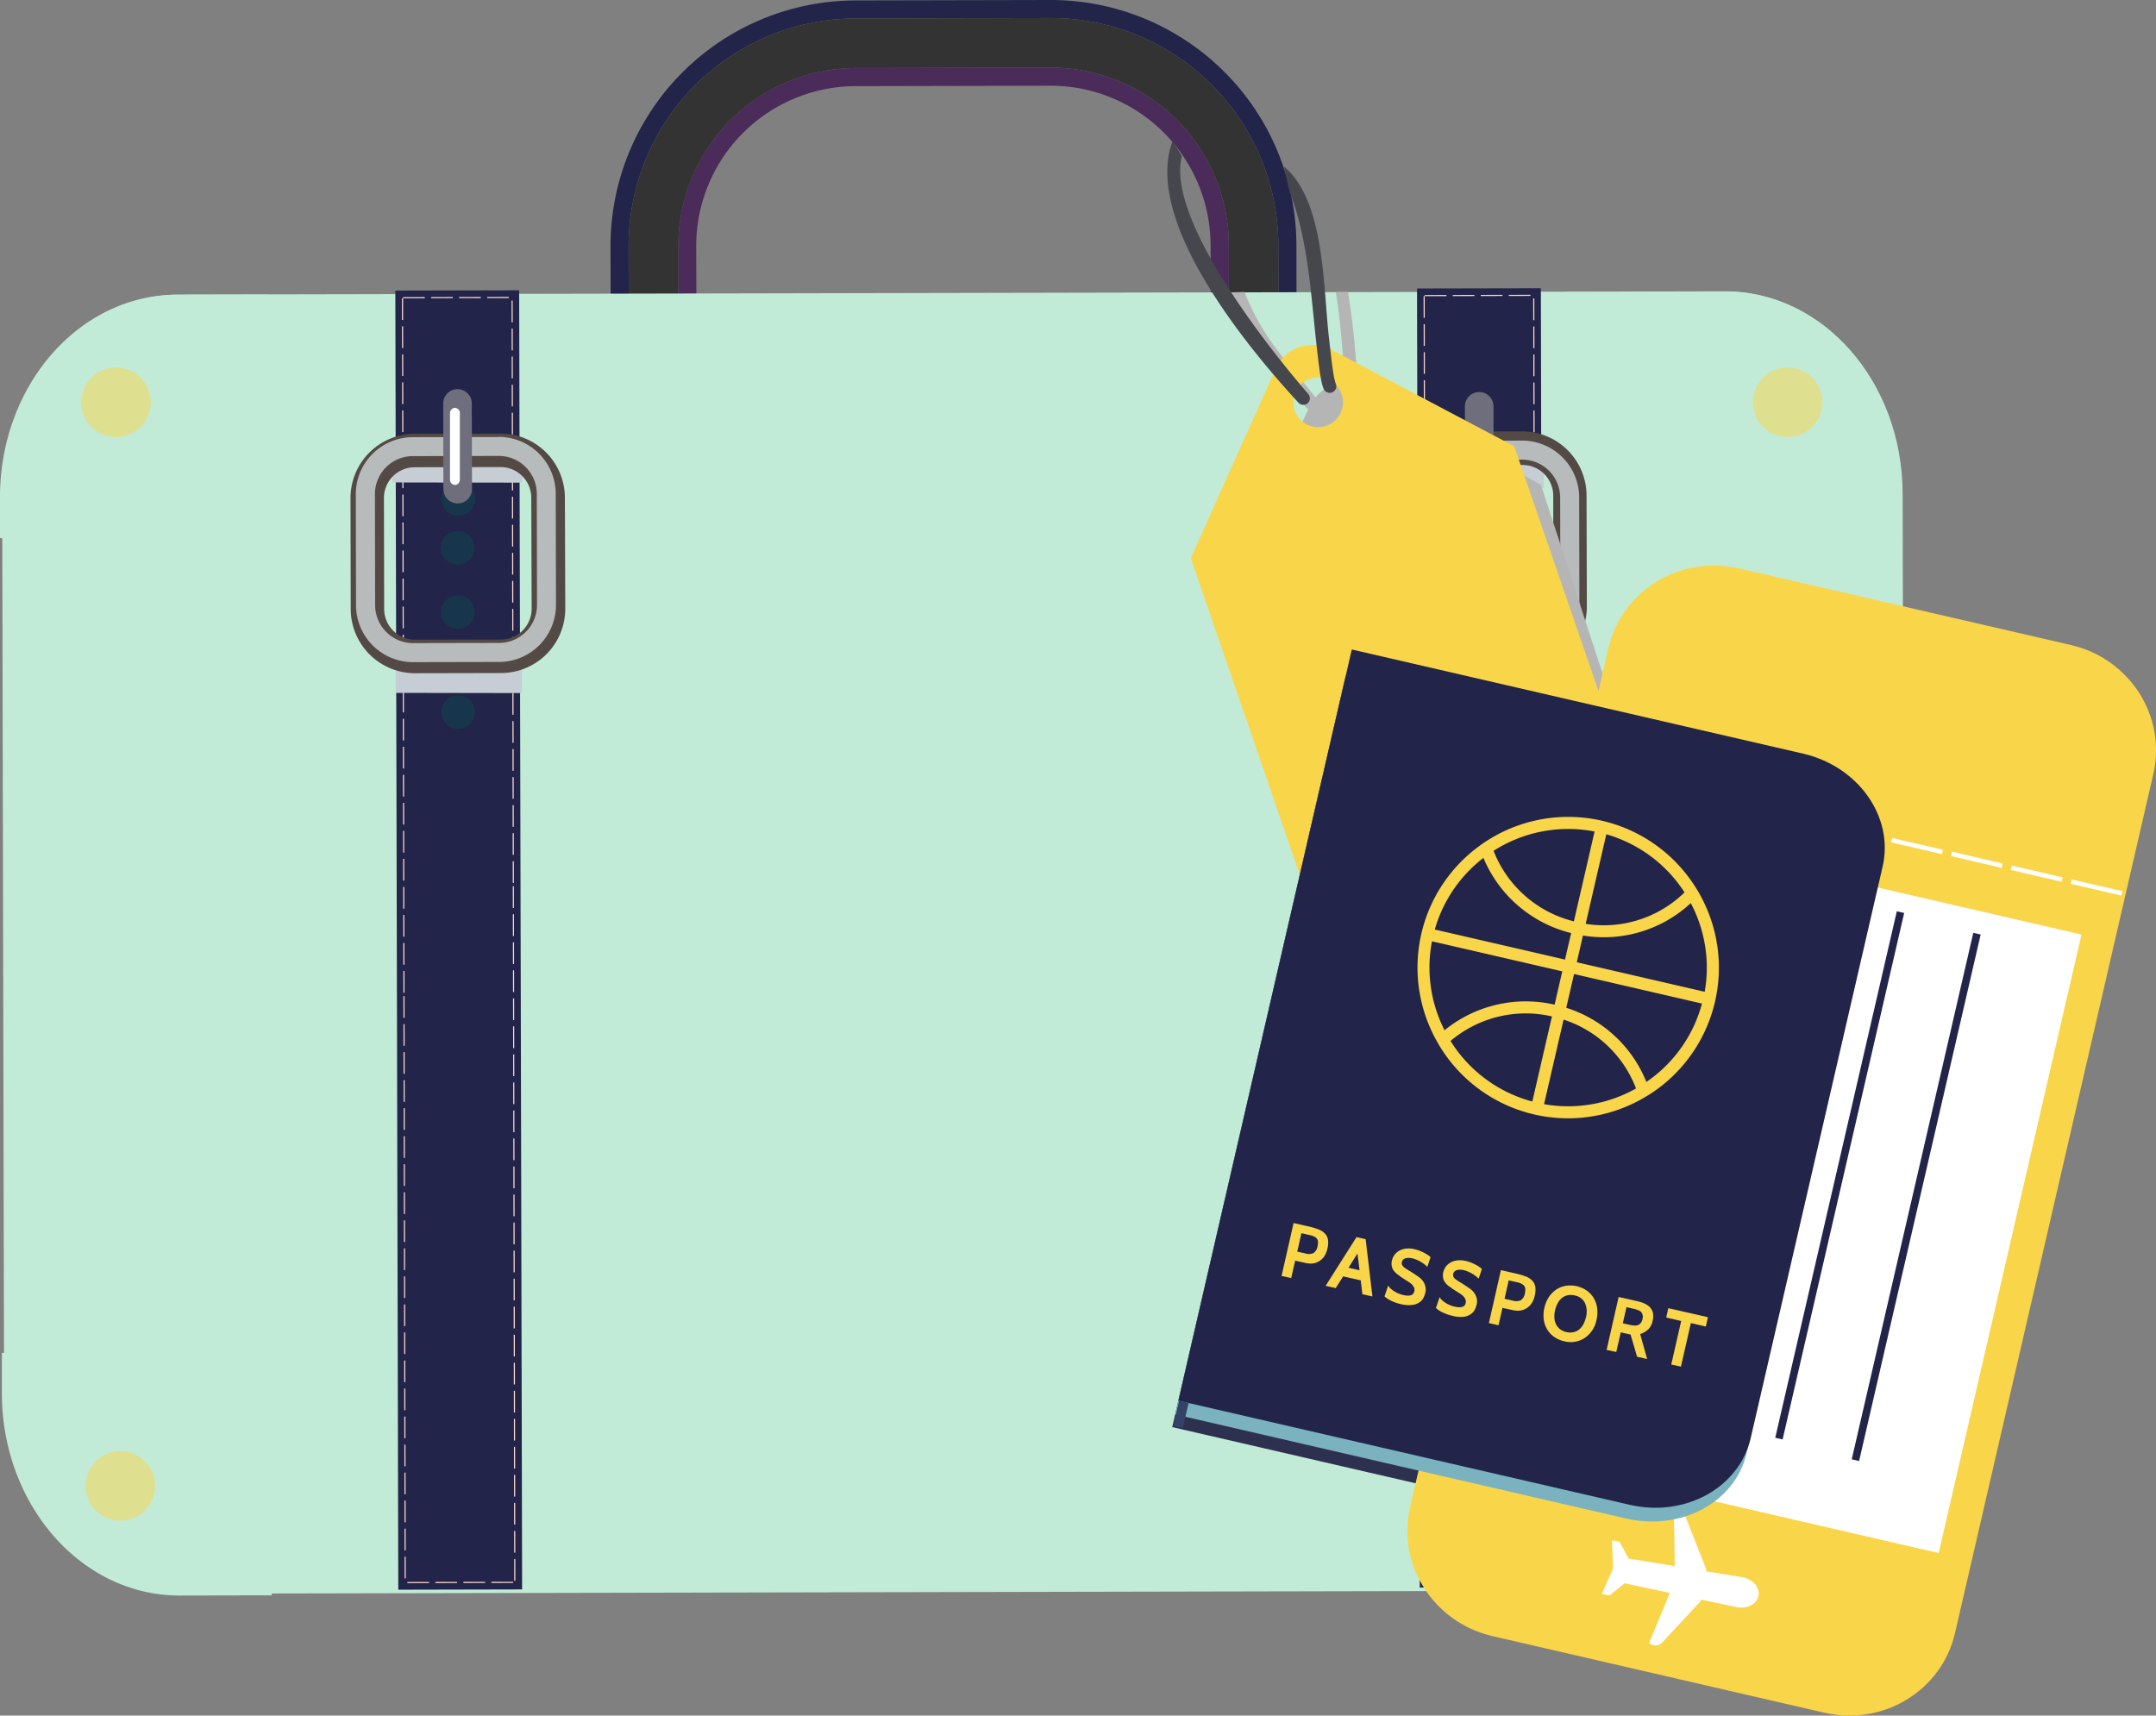 <svg xmlns="http://www.w3.org/2000/svg" viewBox="0 0 1028.13 818.2"><rect x="0" y="0" width="1028.13" height="818.2" fill="#808080" stroke="none"/><defs><style>.cls-1{isolation:isolate;}.cls-2{fill:#4a2b59;}.cls-3{fill:#222449;}.cls-4{fill:#333;}.cls-5{fill:none;}.cls-6{fill:#c2ebd7;}.cls-7{opacity:0.5;}.cls-8{fill:#f9d549;}.cls-9{fill:#ffdacf;}.cls-10{fill:#18364b;}.cls-11{fill:#c6cdd4;}.cls-11,.cls-16{mix-blend-mode:multiply;}.cls-12{fill:#544a45;}.cls-13{fill:#b7bbbb;}.cls-14{fill:#6e6e7d;}.cls-15{fill:#fff;}.cls-17{fill:#b5b5b5;}.cls-18{fill:#45474d;}.cls-19{fill:#2e304f;}.cls-20{fill:#19364b;}.cls-21{fill:#7ab3bf;}.cls-22{fill:#334266;}</style></defs><title>alltrips</title><g class="cls-1"><g id="Layer_2" data-name="Layer 2"><g id="Layer_1-2" data-name="Layer 1"><path class="cls-2" d="M501,32.26l-93,.2a84.83,84.83,0,0,0-84.56,84.93l.06,31.72a84.86,84.86,0,0,0,84.94,84.57l93-.2A84.87,84.87,0,0,0,586,148.55L586,116.84A84.86,84.86,0,0,0,501,32.26Zm.4,192.6-93,.19a76.21,76.21,0,0,1-76.29-76L332,117.37a76.21,76.21,0,0,1,76-76.29l93-.2a76.24,76.24,0,0,1,76.29,76l.07,31.71A76.23,76.23,0,0,1,501.42,224.86Z"/><path class="cls-3" d="M618.22,116.78A117.17,117.17,0,0,0,501,0L407.9.2A117.14,117.14,0,0,0,291.14,117.46l.07,31.71A117.15,117.15,0,0,0,408.47,265.94l93-.2A117.15,117.15,0,0,0,618.28,148.48ZM501.48,257.13l-93,.19A108.52,108.52,0,0,1,299.83,149.15l-.07-31.71A108.54,108.54,0,0,1,407.92,8.82L501,8.61h0A108.54,108.54,0,0,1,609.6,116.79l.06,31.7A108.53,108.53,0,0,1,501.48,257.13Z"/><path class="cls-4" d="M501,8.61l-93.05.21A108.54,108.54,0,0,0,299.76,117.44l.07,31.71A108.52,108.52,0,0,0,408.45,257.32l93-.19A108.53,108.53,0,0,0,609.66,148.49l-.06-31.7A108.54,108.54,0,0,0,501,8.61Zm.47,224.87-93,.2a84.86,84.86,0,0,1-84.94-84.57l-.06-31.72A84.83,84.83,0,0,1,408,32.46l93-.2A84.86,84.86,0,0,1,586,116.84l.07,31.71A84.87,84.87,0,0,1,501.44,233.48Z"/><path class="cls-5" d="M501,40.88l-93,.2a76.21,76.21,0,0,0-76,76.29l.06,31.72a76.21,76.21,0,0,0,76.29,76l93-.19a76.23,76.23,0,0,0,76-76.29l-.07-31.71A76.24,76.24,0,0,0,501,40.88Z"/><path class="cls-6" d="M908.2,661.74c.12,53.35-37.63,96.66-84.3,96.77L86.65,760.05C40,760.15,2.05,717,1.94,663.65L1.05,237.24c-.12-53.35,37.63-96.66,84.3-96.76l737.25-1.54c46.66-.1,84.59,43.05,84.71,96.4Z"/><path class="cls-6" d="M0,237.32l0,19.23a110.88,110.88,0,0,0,20.91,2A108,108,0,0,0,128.71,150.31c0-3.32-.18-6.59-.48-9.84l-43.93.09C37.64,140.66-.12,184,0,237.32Z"/><path class="cls-6" d="M906.91,235.43l.05,19.22A108,108,0,0,1,777.83,149c0-3.33.16-6.6.44-9.85L822.2,139C868.87,138.92,906.8,182.08,906.91,235.43Z"/><path class="cls-6" d="M.89,664.55l0-19.25a109.69,109.69,0,0,1,20.89-2.08A108,108,0,0,1,130,751c0,3.31-.15,6.6-.44,9.85l-43.93.09C38.93,761,1,717.88.89,664.55Z"/><path class="cls-6" d="M906.59,662.65l0-19.25A108.08,108.08,0,0,0,777.87,749.63c0,3.32.18,6.61.49,9.87l43.92-.1C869,759.3,906.7,716,906.59,662.65Z"/><rect class="cls-3" x="189.19" y="138.54" width="59.05" height="619.57" transform="translate(-0.98 0.48) rotate(-0.13)"/><polygon class="cls-3" points="734.79 137.46 675.74 137.58 677.04 757.15 736.09 757.02 734.79 137.46"/><g class="cls-7"><path class="cls-8" d="M71.9,191.79a16.61,16.61,0,1,0-16.56,16.65A16.6,16.6,0,0,0,71.9,191.79Z"/></g><g class="cls-7"><path class="cls-8" d="M869.08,191.79a16.61,16.61,0,1,0-16.57,16.65A16.61,16.61,0,0,0,869.08,191.79Z"/></g><g class="cls-7"><path class="cls-8" d="M872.46,708.61a16.61,16.61,0,1,0-16.57,16.65A16.6,16.6,0,0,0,872.46,708.61Z"/></g><g class="cls-7"><path class="cls-8" d="M74,708.56a16.6,16.6,0,1,0-16.51,16.7A16.59,16.59,0,0,0,74,708.56Z"/></g><polygon class="cls-9" points="192.23 152.6 192.21 142.25 191.68 142.25 191.7 152.6 192.23 152.6"/><polygon class="cls-9" points="192.26 165.96 192.24 155.63 191.71 155.63 191.73 165.97 192.26 165.96"/><polygon class="cls-9" points="192.29 179.34 192.26 168.99 191.74 168.99 191.76 179.34 192.29 179.34"/><polygon class="cls-9" points="192.31 192.71 192.29 182.35 191.77 182.36 191.78 192.71 192.31 192.71"/><polygon class="cls-9" points="192.34 206.07 192.32 195.73 191.79 195.73 191.81 206.08 192.34 206.07"/><polygon class="cls-9" points="192.37 219.44 192.35 209.09 191.82 209.09 191.84 219.44 192.37 219.44"/><polygon class="cls-9" points="192.4 232.81 192.38 222.46 191.85 222.46 191.87 232.82 192.4 232.81"/><polygon class="cls-9" points="192.43 246.19 192.41 235.84 191.88 235.84 191.9 246.19 192.43 246.19"/><polygon class="cls-9" points="192.45 259.55 192.43 249.2 191.91 249.2 191.93 259.55 192.45 259.55"/><polygon class="cls-9" points="192.49 272.92 192.47 262.57 191.93 262.57 191.95 272.92 192.49 272.92"/><polygon class="cls-9" points="192.51 286.29 192.49 275.94 191.96 275.94 191.98 286.29 192.51 286.29"/><polygon class="cls-9" points="192.54 299.66 192.52 289.31 191.99 289.31 192.01 299.66 192.54 299.66"/><polygon class="cls-9" points="192.57 313.02 192.55 302.68 192.02 302.68 192.04 313.02 192.57 313.02"/><polygon class="cls-9" points="192.6 326.39 192.57 316.05 192.04 316.05 192.07 326.39 192.6 326.39"/><polygon class="cls-9" points="192.62 339.76 192.6 329.41 192.07 329.41 192.09 339.76 192.62 339.76"/><polygon class="cls-9" points="192.65 353.13 192.63 342.78 192.1 342.78 192.12 353.13 192.65 353.13"/><polygon class="cls-9" points="192.68 366.5 192.66 356.15 192.13 356.15 192.15 366.5 192.68 366.5"/><polygon class="cls-9" points="192.71 379.87 192.69 369.52 192.15 369.52 192.18 379.87 192.71 379.87"/><polygon class="cls-9" points="192.74 393.24 192.71 382.89 192.18 382.89 192.21 393.24 192.74 393.24"/><polygon class="cls-9" points="192.76 406.61 192.74 396.25 192.21 396.26 192.24 406.61 192.76 406.61"/><polygon class="cls-9" points="192.79 419.97 192.77 409.62 192.24 409.62 192.26 419.97 192.79 419.97"/><polygon class="cls-9" points="192.82 433.34 192.8 423 192.27 423 192.29 433.34 192.82 433.34"/><polygon class="cls-9" points="192.85 446.71 192.83 436.36 192.3 436.36 192.32 446.71 192.85 446.71"/><polygon class="cls-9" points="192.88 460.08 192.85 449.73 192.32 449.73 192.35 460.08 192.88 460.08"/><polygon class="cls-9" points="192.91 473.45 192.89 463.1 192.35 463.1 192.38 473.45 192.91 473.45"/><polygon class="cls-9" points="192.93 485.39 192.91 475.04 192.38 475.04 192.4 485.39 192.93 485.39"/><polygon class="cls-9" points="192.96 498.76 192.94 488.41 192.41 488.41 192.43 498.76 192.96 498.76"/><polygon class="cls-9" points="192.98 512.13 192.97 501.78 192.43 501.78 192.45 512.13 192.98 512.13"/><polygon class="cls-9" points="193.01 525.5 192.99 515.14 192.47 515.14 192.49 525.5 193.01 525.5"/><polygon class="cls-9" points="193.04 538.87 193.02 528.51 192.49 528.52 192.51 538.87 193.04 538.87"/><polygon class="cls-9" points="193.07 552.23 193.05 541.88 192.52 541.88 192.54 552.23 193.07 552.23"/><polygon class="cls-9" points="193.1 565.6 193.08 555.25 192.55 555.25 192.57 565.6 193.1 565.6"/><polygon class="cls-9" points="193.13 578.97 193.11 568.62 192.57 568.62 192.6 578.97 193.13 578.97"/><polygon class="cls-9" points="193.16 592.34 193.13 581.99 192.6 581.99 192.62 592.34 193.16 592.34"/><polygon class="cls-9" points="193.18 605.71 193.16 595.35 192.63 595.35 192.65 605.71 193.18 605.71"/><polygon class="cls-9" points="193.21 619.08 193.19 608.73 192.66 608.73 192.68 619.08 193.21 619.08"/><polygon class="cls-9" points="193.24 632.44 193.22 622.09 192.69 622.09 192.71 632.44 193.24 632.44"/><polygon class="cls-9" points="193.27 645.81 193.24 635.46 192.71 635.46 192.74 645.81 193.27 645.81"/><polygon class="cls-9" points="193.3 659.18 193.27 648.83 192.74 648.83 192.76 659.18 193.3 659.18"/><polygon class="cls-9" points="193.32 672.55 193.3 662.2 192.77 662.2 192.79 672.55 193.32 672.55"/><polygon class="cls-9" points="193.35 685.92 193.33 675.57 192.8 675.57 192.82 685.92 193.35 685.92"/><polygon class="cls-9" points="193.38 699.28 193.35 688.93 192.83 688.93 192.85 699.28 193.38 699.28"/><polygon class="cls-9" points="193.41 712.65 193.38 702.31 192.86 702.31 192.88 712.66 193.41 712.65"/><polygon class="cls-9" points="193.44 726.03 193.41 715.67 192.89 715.67 192.91 726.03 193.44 726.03"/><polygon class="cls-9" points="193.46 739.39 193.44 729.04 192.91 729.04 192.93 739.4 193.46 739.39"/><polygon class="cls-9" points="193.49 752.76 193.47 742.41 192.94 742.41 192.96 752.76 193.49 752.76"/><polygon class="cls-9" points="204.59 754.48 194.25 754.5 194.25 755.02 204.6 755 204.59 754.48"/><polygon class="cls-9" points="217.97 754.45 207.62 754.47 207.62 755 217.97 754.98 217.97 754.45"/><polygon class="cls-9" points="231.33 754.42 220.98 754.44 220.98 754.97 231.33 754.95 231.33 754.42"/><polygon class="cls-9" points="244.7 754.39 234.35 754.41 234.35 754.95 244.7 754.92 244.7 754.39"/><polygon class="cls-9" points="245.21 743.51 245.23 753.86 245.76 753.85 245.73 743.51 245.21 743.51"/><polygon class="cls-9" points="245.18 730.14 245.2 740.49 245.73 740.49 245.71 730.14 245.18 730.14"/><polygon class="cls-9" points="245.15 716.77 245.17 727.12 245.7 727.12 245.68 716.77 245.15 716.77"/><polygon class="cls-9" points="245.12 703.4 245.15 713.75 245.68 713.75 245.65 703.4 245.12 703.4"/><polygon class="cls-9" points="245.1 690.03 245.12 700.38 245.64 700.38 245.62 690.03 245.1 690.03"/><polygon class="cls-9" points="245.07 676.67 245.09 687.02 245.62 687.02 245.6 676.67 245.07 676.67"/><polygon class="cls-9" points="245.04 663.3 245.06 673.65 245.59 673.64 245.57 663.29 245.04 663.3"/><polygon class="cls-9" points="245.01 649.93 245.03 660.27 245.56 660.27 245.54 649.93 245.01 649.93"/><polygon class="cls-9" points="244.98 636.56 245 646.91 245.53 646.91 245.51 636.56 244.98 636.56"/><polygon class="cls-9" points="244.96 623.19 244.97 633.54 245.51 633.54 245.49 623.19 244.96 623.19"/><polygon class="cls-9" points="244.93 609.82 244.95 620.17 245.48 620.17 245.45 609.82 244.93 609.82"/><polygon class="cls-9" points="244.9 596.45 244.92 606.8 245.45 606.8 245.43 596.45 244.9 596.45"/><polygon class="cls-9" points="244.87 583.08 244.89 593.43 245.42 593.43 245.4 583.08 244.87 583.08"/><polygon class="cls-9" points="244.84 569.71 244.86 580.07 245.39 580.06 245.37 569.71 244.84 569.71"/><polygon class="cls-9" points="244.81 556.35 244.83 566.7 245.37 566.69 245.34 556.35 244.81 556.35"/><polygon class="cls-9" points="244.78 542.97 244.81 553.33 245.34 553.33 245.31 542.97 244.78 542.97"/><polygon class="cls-9" points="244.76 529.61 244.78 539.96 245.31 539.96 245.29 529.61 244.76 529.61"/><polygon class="cls-9" points="244.73 516.25 244.75 526.59 245.28 526.59 245.26 516.25 244.73 516.25"/><polygon class="cls-9" points="244.7 502.88 244.72 513.22 245.25 513.22 245.23 502.88 244.7 502.88"/><polygon class="cls-9" points="244.67 489.5 244.7 499.86 245.22 499.86 245.2 489.5 244.67 489.5"/><polygon class="cls-9" points="244.64 476.14 244.67 486.49 245.2 486.49 245.18 476.14 244.64 476.14"/><polygon class="cls-9" points="244.62 462.77 244.64 473.12 245.17 473.11 245.15 462.77 244.62 462.77"/><polygon class="cls-9" points="244.59 449.4 244.61 459.75 245.14 459.75 245.12 449.4 244.59 449.4"/><polygon class="cls-9" points="244.56 436.03 244.58 446.38 245.11 446.38 245.09 436.03 244.56 436.03"/><polygon class="cls-9" points="244.53 422.66 244.55 433.01 245.08 433.01 245.06 422.66 244.53 422.66"/><polygon class="cls-9" points="244.51 410.72 244.53 421.07 245.06 421.07 245.04 410.72 244.51 410.72"/><polygon class="cls-9" points="244.48 397.35 244.5 407.7 245.03 407.7 245.01 397.35 244.48 397.35"/><polygon class="cls-9" points="244.45 383.99 244.47 394.33 245 394.33 244.98 383.98 244.45 383.99"/><polygon class="cls-9" points="244.42 370.62 244.45 380.96 244.97 380.96 244.95 370.62 244.42 370.62"/><polygon class="cls-9" points="244.4 357.25 244.42 367.6 244.95 367.59 244.93 357.25 244.4 357.25"/><polygon class="cls-9" points="244.37 343.88 244.39 354.23 244.92 354.23 244.89 343.88 244.37 343.88"/><polygon class="cls-9" points="244.34 330.51 244.36 340.86 244.89 340.86 244.87 330.51 244.34 330.51"/><polygon class="cls-9" points="244.31 317.14 244.33 327.49 244.86 327.49 244.84 317.14 244.31 317.14"/><polygon class="cls-9" points="244.28 303.77 244.31 314.13 244.83 314.13 244.81 303.77 244.28 303.77"/><polygon class="cls-9" points="244.26 290.4 244.28 300.76 244.8 300.76 244.78 290.4 244.26 290.4"/><polygon class="cls-9" points="244.22 277.04 244.25 287.39 244.78 287.39 244.76 277.04 244.22 277.04"/><polygon class="cls-9" points="244.2 263.67 244.22 274.02 244.75 274.02 244.73 263.67 244.2 263.67"/><polygon class="cls-9" points="244.18 250.3 244.19 260.65 244.72 260.65 244.7 250.3 244.18 250.3"/><polygon class="cls-9" points="244.14 236.93 244.16 247.28 244.69 247.28 244.67 236.93 244.14 236.93"/><polygon class="cls-9" points="244.12 223.56 244.13 233.91 244.67 233.91 244.64 223.56 244.12 223.56"/><polygon class="cls-9" points="244.09 210.19 244.11 220.54 244.64 220.54 244.62 210.19 244.09 210.19"/><polygon class="cls-9" points="244.06 196.83 244.08 207.17 244.61 207.17 244.59 196.83 244.06 196.83"/><polygon class="cls-9" points="244.03 183.46 244.06 193.8 244.58 193.8 244.56 183.46 244.03 183.46"/><polygon class="cls-9" points="244.01 170.08 244.03 180.44 244.55 180.44 244.53 170.08 244.01 170.08"/><polygon class="cls-9" points="243.98 156.72 244 167.07 244.53 167.07 244.51 156.71 243.98 156.72"/><polygon class="cls-9" points="243.95 143.35 243.97 153.7 244.5 153.7 244.47 143.35 243.95 143.35"/><polygon class="cls-9" points="232.31 142.16 242.66 142.14 242.66 141.61 232.31 141.64 232.31 142.16"/><polygon class="cls-9" points="218.94 142.19 229.3 142.17 229.3 141.64 218.94 141.67 218.94 142.19"/><polygon class="cls-9" points="205.58 142.22 215.93 142.19 215.93 141.67 205.58 141.69 205.58 142.22"/><polygon class="cls-9" points="192.21 142.25 202.56 142.23 202.55 141.7 192.21 141.72 192.21 142.25"/><path class="cls-10" d="M226.44,339.64a8,8,0,1,0-7.93,8A7.94,7.94,0,0,0,226.44,339.64Z"/><path class="cls-10" d="M226.34,291.93a8,8,0,1,0-7.93,8A8,8,0,0,0,226.34,291.93Z"/><path class="cls-10" d="M226.28,261.27a8,8,0,1,0-7.94,8A8,8,0,0,0,226.28,261.27Z"/><path class="cls-10" d="M226.58,237.93a8,8,0,1,0-7.94,8A8,8,0,0,0,226.58,237.93Z"/><polygon class="cls-9" points="679.42 151.58 679.4 141.23 678.87 141.23 678.89 151.58 679.42 151.58"/><polygon class="cls-9" points="679.45 164.95 679.43 154.6 678.9 154.6 678.92 164.95 679.45 164.95"/><polygon class="cls-9" points="679.48 178.32 679.46 167.97 678.93 167.97 678.95 178.32 679.48 178.32"/><polygon class="cls-9" points="679.51 191.68 679.49 181.34 678.95 181.34 678.98 191.69 679.51 191.68"/><polygon class="cls-9" points="679.53 205.05 679.51 194.7 678.98 194.7 679.01 205.06 679.53 205.05"/><polygon class="cls-9" points="679.56 218.42 679.54 208.07 679.01 208.07 679.03 218.42 679.56 218.42"/><polygon class="cls-9" points="679.59 231.79 679.57 221.44 679.04 221.44 679.06 231.79 679.59 231.79"/><polygon class="cls-9" points="679.62 245.16 679.6 234.81 679.07 234.81 679.09 245.16 679.62 245.16"/><polygon class="cls-9" points="679.65 258.53 679.62 248.18 679.1 248.18 679.12 258.53 679.65 258.53"/><polygon class="cls-9" points="679.68 271.9 679.65 261.55 679.12 261.55 679.14 271.9 679.68 271.9"/><polygon class="cls-9" points="679.7 285.26 679.68 274.92 679.15 274.92 679.17 285.26 679.7 285.26"/><polygon class="cls-9" points="679.73 298.64 679.71 288.28 679.18 288.28 679.2 298.64 679.73 298.64"/><polygon class="cls-9" points="679.76 312 679.74 301.65 679.21 301.65 679.23 312 679.76 312"/><polygon class="cls-9" points="679.79 325.37 679.77 315.02 679.24 315.02 679.26 325.37 679.79 325.37"/><polygon class="cls-9" points="679.82 338.74 679.79 328.39 679.26 328.39 679.29 338.74 679.82 338.74"/><polygon class="cls-9" points="679.84 352.11 679.82 341.76 679.29 341.76 679.32 352.11 679.84 352.11"/><polygon class="cls-9" points="679.87 365.47 679.85 355.13 679.32 355.13 679.34 365.48 679.87 365.47"/><polygon class="cls-9" points="679.9 378.84 679.88 368.5 679.35 368.5 679.37 378.84 679.9 378.84"/><polygon class="cls-9" points="679.93 392.21 679.91 381.86 679.38 381.86 679.4 392.21 679.93 392.21"/><polygon class="cls-9" points="679.95 405.58 679.94 395.23 679.41 395.23 679.43 405.58 679.95 405.58"/><polygon class="cls-9" points="679.98 418.95 679.96 408.6 679.43 408.6 679.46 418.95 679.98 418.95"/><polygon class="cls-9" points="680.01 432.32 679.99 421.97 679.47 421.97 679.48 432.32 680.01 432.32"/><polygon class="cls-9" points="680.04 445.69 680.02 435.34 679.49 435.34 679.51 445.69 680.04 445.69"/><polygon class="cls-9" points="680.07 459.06 680.04 448.71 679.52 448.71 679.54 459.06 680.07 459.06"/><polygon class="cls-9" points="680.1 472.43 680.08 462.08 679.55 462.08 679.57 472.43 680.1 472.43"/><polygon class="cls-9" points="680.12 484.36 680.1 474.02 679.57 474.02 679.6 484.37 680.12 484.36"/><polygon class="cls-9" points="680.15 497.74 680.13 487.39 679.6 487.39 679.62 497.74 680.15 497.74"/><polygon class="cls-9" points="680.18 511.1 680.16 500.75 679.63 500.76 679.65 511.1 680.18 511.1"/><polygon class="cls-9" points="680.21 524.48 680.18 514.12 679.66 514.12 679.68 524.48 680.21 524.48"/><polygon class="cls-9" points="680.24 537.84 680.21 527.49 679.68 527.49 679.7 537.84 680.24 537.84"/><polygon class="cls-9" points="680.26 551.21 680.24 540.85 679.71 540.86 679.73 551.21 680.26 551.21"/><polygon class="cls-9" points="680.29 564.58 680.27 554.23 679.74 554.23 679.76 564.58 680.29 564.58"/><polygon class="cls-9" points="680.32 577.95 680.3 567.6 679.77 567.6 679.79 577.95 680.32 577.95"/><polygon class="cls-9" points="680.35 591.31 680.33 580.97 679.8 580.97 679.82 591.31 680.35 591.31"/><polygon class="cls-9" points="680.38 604.68 680.35 594.33 679.83 594.34 679.85 604.68 680.38 604.68"/><polygon class="cls-9" points="680.4 618.05 680.38 607.7 679.85 607.7 679.87 618.05 680.4 618.05"/><polygon class="cls-9" points="680.43 631.42 680.41 621.07 679.88 621.07 679.9 631.42 680.43 631.42"/><polygon class="cls-9" points="680.46 644.79 680.44 634.44 679.91 634.44 679.93 644.79 680.46 644.79"/><polygon class="cls-9" points="680.49 658.16 680.47 647.81 679.94 647.81 679.96 658.16 680.49 658.16"/><polygon class="cls-9" points="680.51 671.53 680.49 661.17 679.97 661.17 679.99 671.53 680.51 671.53"/><polygon class="cls-9" points="680.54 684.89 680.52 674.55 680 674.55 680.01 684.89 680.54 684.89"/><polygon class="cls-9" points="680.58 698.26 680.55 687.91 680.02 687.91 680.04 698.26 680.58 698.26"/><polygon class="cls-9" points="680.6 711.63 680.58 701.28 680.05 701.28 680.07 711.63 680.6 711.63"/><polygon class="cls-9" points="680.63 725 680.61 714.65 680.08 714.65 680.1 725 680.63 725"/><polygon class="cls-9" points="680.66 738.37 680.64 728.02 680.11 728.02 680.13 738.37 680.66 738.37"/><polygon class="cls-9" points="680.69 751.74 680.66 741.39 680.13 741.39 680.16 751.74 680.69 751.74"/><polygon class="cls-9" points="691.78 753.45 681.44 753.48 681.44 754.01 691.79 753.99 691.78 753.45"/><polygon class="cls-9" points="705.16 753.42 694.81 753.45 694.81 753.98 705.16 753.95 705.16 753.42"/><polygon class="cls-9" points="718.53 753.4 708.17 753.42 708.17 753.95 718.53 753.93 718.53 753.4"/><polygon class="cls-9" points="731.89 753.36 721.54 753.39 721.55 753.92 731.89 753.9 731.89 753.36"/><polygon class="cls-9" points="732.4 742.49 732.42 752.84 732.95 752.83 732.93 742.49 732.4 742.49"/><polygon class="cls-9" points="732.37 729.12 732.39 739.47 732.92 739.47 732.9 729.11 732.37 729.12"/><polygon class="cls-9" points="732.34 715.75 732.37 726.1 732.89 726.1 732.88 715.75 732.34 715.75"/><polygon class="cls-9" points="732.32 702.38 732.34 712.73 732.87 712.73 732.85 702.38 732.32 702.38"/><polygon class="cls-9" points="732.29 689.01 732.31 699.36 732.84 699.36 732.82 689.01 732.29 689.01"/><polygon class="cls-9" points="732.26 675.65 732.28 686 732.81 685.99 732.79 675.64 732.26 675.65"/><polygon class="cls-9" points="732.23 662.27 732.25 672.62 732.78 672.62 732.76 662.27 732.23 662.27"/><polygon class="cls-9" points="732.21 648.9 732.23 659.26 732.75 659.25 732.73 648.9 732.21 648.9"/><polygon class="cls-9" points="732.17 635.54 732.2 645.89 732.73 645.89 732.7 635.54 732.17 635.54"/><polygon class="cls-9" points="732.15 622.17 732.17 632.52 732.7 632.52 732.68 622.17 732.15 622.17"/><polygon class="cls-9" points="732.12 608.8 732.14 619.15 732.67 619.15 732.65 608.79 732.12 608.8"/><polygon class="cls-9" points="732.09 595.43 732.11 605.78 732.64 605.78 732.62 595.43 732.09 595.43"/><polygon class="cls-9" points="732.06 582.06 732.08 592.41 732.61 592.41 732.59 582.06 732.06 582.06"/><polygon class="cls-9" points="732.03 568.69 732.06 579.04 732.59 579.04 732.57 568.69 732.03 568.69"/><polygon class="cls-9" points="732.01 555.33 732.03 565.68 732.56 565.68 732.53 555.33 732.01 555.33"/><polygon class="cls-9" points="731.98 541.96 732 552.31 732.53 552.31 732.51 541.96 731.98 541.96"/><polygon class="cls-9" points="731.95 528.59 731.97 538.93 732.5 538.93 732.48 528.59 731.95 528.59"/><polygon class="cls-9" points="731.92 515.22 731.95 525.57 732.47 525.57 732.45 515.22 731.92 515.22"/><polygon class="cls-9" points="731.9 501.85 731.92 512.2 732.44 512.2 732.42 501.85 731.9 501.85"/><polygon class="cls-9" points="731.87 488.48 731.89 498.83 732.42 498.83 732.4 488.48 731.87 488.48"/><polygon class="cls-9" points="731.84 475.11 731.86 485.46 732.39 485.46 732.37 475.11 731.84 475.11"/><polygon class="cls-9" points="731.81 461.75 731.83 472.09 732.37 472.09 732.34 461.74 731.81 461.75"/><polygon class="cls-9" points="731.78 448.38 731.81 458.73 732.33 458.72 732.31 448.38 731.78 448.38"/><polygon class="cls-9" points="731.76 435.01 731.78 445.36 732.31 445.35 732.29 435 731.76 435.01"/><polygon class="cls-9" points="731.73 421.64 731.75 431.99 732.28 431.99 732.26 421.64 731.73 421.64"/><polygon class="cls-9" points="731.7 409.7 731.73 420.04 732.25 420.04 732.23 409.7 731.7 409.7"/><polygon class="cls-9" points="731.67 396.33 731.69 406.68 732.23 406.68 732.21 396.33 731.67 396.33"/><polygon class="cls-9" points="731.65 382.96 731.67 393.31 732.2 393.31 732.17 382.96 731.65 382.96"/><polygon class="cls-9" points="731.61 369.59 731.64 379.94 732.17 379.94 732.15 369.59 731.61 369.59"/><polygon class="cls-9" points="731.59 356.22 731.61 366.58 732.14 366.58 732.12 356.22 731.59 356.22"/><polygon class="cls-9" points="731.56 342.86 731.59 353.2 732.11 353.2 732.09 342.85 731.56 342.86"/><polygon class="cls-9" points="731.53 329.49 731.56 339.83 732.08 339.83 732.06 329.49 731.53 329.49"/><polygon class="cls-9" points="731.51 316.12 731.53 326.47 732.06 326.47 732.03 316.12 731.51 316.12"/><polygon class="cls-9" points="731.48 302.75 731.5 313.1 732.03 313.1 732.01 302.75 731.48 302.75"/><polygon class="cls-9" points="731.45 289.38 731.47 299.73 732 299.73 731.98 289.38 731.45 289.38"/><polygon class="cls-9" points="731.42 276.02 731.44 286.36 731.97 286.36 731.95 276.02 731.42 276.02"/><polygon class="cls-9" points="731.39 262.64 731.42 273 731.95 272.99 731.92 262.64 731.39 262.64"/><polygon class="cls-9" points="731.37 249.27 731.39 259.63 731.92 259.62 731.9 249.27 731.37 249.27"/><polygon class="cls-9" points="731.34 235.9 731.36 246.26 731.89 246.26 731.87 235.9 731.34 235.9"/><polygon class="cls-9" points="731.31 222.54 731.33 232.89 731.86 232.89 731.84 222.54 731.31 222.54"/><polygon class="cls-9" points="731.28 209.17 731.3 219.51 731.83 219.51 731.81 209.17 731.28 209.17"/><polygon class="cls-9" points="731.25 195.8 731.27 206.15 731.81 206.15 731.78 195.8 731.25 195.8"/><polygon class="cls-9" points="731.23 182.43 731.24 192.78 731.78 192.78 731.75 182.43 731.23 182.43"/><polygon class="cls-9" points="731.2 169.06 731.22 179.41 731.75 179.41 731.73 169.06 731.2 169.06"/><polygon class="cls-9" points="731.17 155.69 731.19 166.04 731.72 166.04 731.7 155.69 731.17 155.69"/><polygon class="cls-9" points="731.14 142.32 731.16 152.68 731.69 152.68 731.67 142.32 731.14 142.32"/><polygon class="cls-9" points="719.51 141.15 729.86 141.12 729.85 140.59 719.51 140.62 719.51 141.15"/><polygon class="cls-9" points="706.14 141.17 716.49 141.15 716.49 140.62 706.14 140.64 706.14 141.17"/><polygon class="cls-9" points="692.77 141.2 703.12 141.18 703.12 140.65 692.77 140.67 692.77 141.2"/><polygon class="cls-9" points="679.4 141.23 689.75 141.21 689.75 140.68 679.4 140.7 679.4 141.23"/><path class="cls-10" d="M713.64,338.62a8,8,0,1,0-7.94,8A8,8,0,0,0,713.64,338.62Z"/><path class="cls-10" d="M713.54,290.91a8,8,0,1,0-7.94,8A8,8,0,0,0,713.54,290.91Z"/><path class="cls-10" d="M713.47,260.25a8,8,0,1,0-7.93,8A7.94,7.94,0,0,0,713.47,260.25Z"/><rect class="cls-11" x="210.75" y="191.82" width="14.6" height="62.03" transform="translate(-5.16 440.5) rotate(-89.9)"/><rect class="cls-11" x="697.88" y="194.45" width="14.6" height="62.03" transform="translate(478.59 930.27) rotate(-89.91)"/><rect class="cls-11" x="698.63" y="288.4" width="14.6" height="62.03" transform="translate(385.38 1024.84) rotate(-89.91)"/><rect class="cls-11" x="211.5" y="293.08" width="14.6" height="60.21" transform="translate(-104.76 541.43) rotate(-89.9)"/><path class="cls-12" d="M253.52,290.33A14.67,14.67,0,0,1,238.9,305l-41,.08a14.67,14.67,0,0,1-14.7-14.61l-.11-52.94a14.67,14.67,0,0,1,14.63-14.69l40.95-.09a14.68,14.68,0,0,1,14.68,14.63Zm15.86-53A30.64,30.64,0,0,0,238.7,206.8l-41,.08a30.66,30.66,0,0,0-30.56,30.68l.11,52.95A30.66,30.66,0,0,0,198,321.07l41-.09a30.66,30.66,0,0,0,30.56-30.69Z"/><path class="cls-13" d="M237.79,208.41l-41,.09a27.21,27.21,0,0,0-27.12,27.24l.11,52.94a27.2,27.2,0,0,0,27.23,27.11l41-.09a27.21,27.21,0,0,0,27.12-27.22l-.12-53a27.21,27.21,0,0,0-27.23-27.12Zm-58.9,80.26-.1-53a18.12,18.12,0,0,1,18.06-18.14l41-.09a18.12,18.12,0,0,1,18.13,18.06l.11,52.94A18.12,18.12,0,0,1,238,306.63l-40.95.08A18.13,18.13,0,0,1,178.89,288.67Z"/><path class="cls-14" d="M225,192.39a6.83,6.83,0,0,0-6.84-6.8h0a6.81,6.81,0,0,0-6.8,6.83l.09,40.89a6.8,6.8,0,0,0,6.83,6.78h0a6.8,6.8,0,0,0,6.8-6.81Z"/><path class="cls-12" d="M740.71,289.31A14.65,14.65,0,0,1,726.1,304l-41,.09a14.65,14.65,0,0,1-14.67-14.62l-.12-52.93A14.69,14.69,0,0,1,685,221.82l41-.07a14.67,14.67,0,0,1,14.69,14.63Zm15.87-53a30.67,30.67,0,0,0-30.69-30.56l-41,.09a30.66,30.66,0,0,0-30.56,30.69l.12,52.93A30.63,30.63,0,0,0,685.16,320l41-.08a30.66,30.66,0,0,0,30.56-30.69Z"/><path class="cls-13" d="M725.83,210.13l-41,.09a27.21,27.21,0,0,0-27.12,27.23l.11,52.95a27.2,27.2,0,0,0,27.23,27.1l41-.09a27.2,27.2,0,0,0,27.12-27.22l-.12-52.94a27.18,27.18,0,0,0-27.22-27.12Zm-58.9,80.25-.11-52.94a18.12,18.12,0,0,1,18.07-18.14l41-.09A18.13,18.13,0,0,1,744,237.27l.11,52.94A18.12,18.12,0,0,1,726,308.34l-40.95.09A18.13,18.13,0,0,1,666.93,290.38Z"/><path class="cls-14" d="M712.2,193.76a6.81,6.81,0,0,0-6.83-6.8h0a6.83,6.83,0,0,0-6.81,6.83l.1,40.89a6.78,6.78,0,0,0,6.82,6.78h0a6.79,6.79,0,0,0,6.8-6.82Z"/><path class="cls-5" d="M640.37,195.05a3.54,3.54,0,0,1-4.63-1.89,16.25,16.25,0,0,1-.55-1.56,13.15,13.15,0,0,0-3.33.72,13.32,13.32,0,0,0-4.88,3.06l.42.48a3.52,3.52,0,0,1-4,5.58,13.54,13.54,0,1,0,19-8.53A3.52,3.52,0,0,1,640.37,195.05Z"/><path class="cls-15" d="M219.3,197.18a2.54,2.54,0,0,0-2.36-2.69h0a2.54,2.54,0,0,0-2.35,2.69v31.43a2.54,2.54,0,0,0,2.35,2.69h0a2.54,2.54,0,0,0,2.36-2.69Z"/><g class="cls-16"><path class="cls-17" d="M792.74,408.53l-57.9-177.28.06,0-84-46.14a20.15,20.15,0,0,0-3.25-1.42c-.23-2.61-.47-5.47-.7-8.43-.88-10.77-2-23.43-4.15-36H637c2,12.32,3,25.15,3.89,36.53.2,2.55.4,4.86.57,7a18.57,18.57,0,0,0-14.18,6.73C615.63,174.1,603,163.3,593.43,139.24c-6.33.42-9.71-.9-5.49,5.85,9.37,28.32,23.55,35.26,35.86,50.28L584,280.44l-.22.08,57.92,177.32c4.87,14.91,20.08,23.31,34,18.76l100.65-32.87C790.28,439.19,797.6,423.42,792.74,408.53Z"/></g><path class="cls-8" d="M635.07,166.83a19.24,19.24,0,0,0-26.83,9.23L568,265.88l-.23.08,62.38,181.25c5.23,15.24,21,23.62,35.23,18.73l102.88-35.4c14.21-4.89,21.48-21.21,16.24-36.44L722.11,212.89l.07,0Zm-2.62,36.24a11.83,11.83,0,1,1,7.34-15A11.84,11.84,0,0,1,632.45,203.07Z"/><path class="cls-8" d="M615.47,171.62a16,16,0,0,1,5.21-3l-.15-.44a16.2,16.2,0,0,0-5.36,3.11Z"/><path class="cls-8" d="M611,177.94a18.32,18.32,0,0,1,3.25-5.09l-.35-.32a19.08,19.08,0,0,0-3.33,5.22Z"/><polygon class="cls-8" points="607.7 185.2 610.22 179.58 609.79 179.39 607.27 185.01 607.7 185.2"/><polygon class="cls-8" points="604.45 192.45 606.96 186.83 606.53 186.64 604.01 192.26 604.45 192.45"/><rect class="cls-8" x="599.16" y="196.56" width="6.15" height="0.47" transform="translate(175.96 665.53) rotate(-65.81)"/><polygon class="cls-8" points="597.94 206.96 600.46 201.34 600.03 201.15 597.51 206.76 597.94 206.96"/><polygon class="cls-8" points="594.69 214.2 597.2 208.59 596.78 208.4 594.26 214.01 594.69 214.2"/><polygon class="cls-8" points="591.43 221.46 593.96 215.84 593.52 215.66 591.01 221.26 591.43 221.46"/><polygon class="cls-8" points="588.18 228.71 590.7 223.1 590.27 222.9 587.75 228.52 588.18 228.71"/><polygon class="cls-8" points="584.93 235.96 587.45 230.35 587.02 230.15 584.5 235.77 584.93 235.96"/><polygon class="cls-8" points="581.67 243.22 584.19 237.6 583.76 237.41 581.25 243.02 581.67 243.22"/><polygon class="cls-8" points="578.42 250.47 580.94 244.85 580.51 244.66 577.99 250.28 578.42 250.47"/><polygon class="cls-8" points="575.17 257.72 577.69 252.1 577.26 251.91 574.74 257.53 575.17 257.72"/><polygon class="cls-8" points="571.92 264.97 574.43 259.35 574.01 259.17 571.49 264.78 571.92 264.97"/><polygon class="cls-8" points="573.32 272.26 571.33 266.45 570.88 266.6 572.88 272.41 573.32 272.26"/><rect class="cls-8" x="574.46" y="273.87" width="0.47" height="6.15" transform="translate(-58.82 201.89) rotate(-18.97)"/><polygon class="cls-8" points="578.5 287.3 576.5 281.47 576.05 281.63 578.06 287.44 578.5 287.3"/><polygon class="cls-8" points="581.09 294.81 579.09 288.99 578.64 289.15 580.64 294.96 581.09 294.81"/><polygon class="cls-8" points="583.67 302.33 581.67 296.5 581.23 296.66 583.23 302.48 583.67 302.33"/><polygon class="cls-8" points="586.26 309.84 584.25 304.02 583.81 304.17 585.81 310 586.26 309.84"/><polygon class="cls-8" points="588.85 317.35 586.84 311.54 586.4 311.69 588.4 317.51 588.85 317.35"/><polygon class="cls-8" points="591.43 324.87 589.43 319.06 588.99 319.21 590.99 325.02 591.43 324.87"/><rect class="cls-8" x="592.56" y="326.48" width="0.47" height="6.15" transform="matrix(0.95, -0.33, 0.33, 0.95, -74.99, 210.9)"/><rect class="cls-8" x="595.15" y="334" width="0.47" height="6.15" transform="translate(-77.37 212.55) rotate(-19.03)"/><rect class="cls-8" x="597.73" y="341.51" width="0.47" height="6.15" transform="translate(-79.51 212.93) rotate(-18.96)"/><polygon class="cls-8" points="601.5 354.13 599.5 348.31 599.06 348.47 601.05 354.29 601.5 354.13"/><polygon class="cls-8" points="604.09 361.65 602.08 355.83 601.64 355.98 603.64 361.8 604.09 361.65"/><polygon class="cls-8" points="606.67 369.17 604.67 363.35 604.23 363.5 606.22 369.32 606.67 369.17"/><rect class="cls-8" x="607.8" y="370.77" width="0.47" height="6.15" transform="translate(-88.54 218.13) rotate(-18.98)"/><rect class="cls-8" x="610.39" y="378.29" width="0.47" height="6.15" transform="translate(-90.86 219.44) rotate(-18.99)"/><polygon class="cls-8" points="614.43 391.71 612.43 385.89 611.99 386.05 613.99 391.87 614.43 391.71"/><polygon class="cls-8" points="617.02 399.23 615.02 393.41 614.58 393.57 616.57 399.38 617.02 399.23"/><polygon class="cls-8" points="619.6 406.75 617.6 400.93 617.16 401.08 619.16 406.89 619.6 406.75"/><polygon class="cls-8" points="622.19 414.26 620.19 408.44 619.74 408.59 621.74 414.42 622.19 414.26"/><rect class="cls-8" x="623.32" y="415.87" width="0.47" height="6.15" transform="translate(-102.47 226) rotate(-19.01)"/><polygon class="cls-8" points="627.36 429.29 625.36 423.47 624.91 423.62 626.92 429.44 627.36 429.29"/><polygon class="cls-8" points="629.95 436.81 627.95 430.99 627.5 431.14 629.5 436.96 629.95 436.81"/><rect class="cls-8" x="631.08" y="438.42" width="0.47" height="6.15" transform="matrix(0.95, -0.33, 0.33, 0.95, -109.3, 229.45)"/><path class="cls-8" d="M635.71,451.53a30.33,30.33,0,0,1-2.59-5.5l-.44.14a29.87,29.87,0,0,0,2.63,5.61Z"/><path class="cls-8" d="M640.7,457.59a28.12,28.12,0,0,1-4-4.56l-.39.26a28.39,28.39,0,0,0,4.1,4.65Z"/><path class="cls-8" d="M647.25,461.91a25.45,25.45,0,0,1-5.19-3.16l-.3.37a26.25,26.25,0,0,0,5.29,3.22Z"/><path class="cls-8" d="M654.8,464a23.77,23.77,0,0,1-5.92-1.36l-.16.45a24.5,24.5,0,0,0,6,1.37Z"/><path class="cls-8" d="M662.6,463.36a21.5,21.5,0,0,1-6,.7v.46a21.3,21.3,0,0,0,6.15-.71Z"/><polygon class="cls-8" points="670.13 460.86 664.31 462.87 664.46 463.31 670.28 461.31 670.13 460.86"/><polygon class="cls-8" points="677.64 458.28 671.82 460.28 671.98 460.73 677.8 458.72 677.64 458.28"/><polygon class="cls-8" points="685.16 455.69 679.34 457.7 679.49 458.14 685.32 456.13 685.16 455.69"/><polygon class="cls-8" points="692.67 453.11 686.86 455.1 687 455.55 692.83 453.55 692.67 453.11"/><polygon class="cls-8" points="700.19 450.52 694.37 452.52 694.52 452.96 700.35 450.96 700.19 450.52"/><rect class="cls-8" x="701.8" y="448.92" width="6.16" height="0.47" transform="translate(-108.04 254.84) rotate(-19.06)"/><polygon class="cls-8" points="715.22 445.35 709.4 447.35 709.56 447.79 715.38 445.79 715.22 445.35"/><polygon class="cls-8" points="721.93 443.04 716.12 445.04 716.27 445.48 722.09 443.48 721.93 443.04"/><rect class="cls-8" x="723.54" y="441.44" width="6.15" height="0.47" transform="translate(-104.3 261.04) rotate(-19.03)"/><rect class="cls-8" x="731.06" y="438.85" width="6.15" height="0.47" transform="translate(-102.96 262.96) rotate(-19)"/><rect class="cls-8" x="738.57" y="436.27" width="6.15" height="0.47" transform="translate(-101.7 265.23) rotate(-19)"/><rect class="cls-8" x="746.09" y="433.68" width="6.15" height="0.47" transform="translate(-100.32 266.84) rotate(-18.95)"/><rect class="cls-8" x="753.6" y="431.09" width="6.16" height="0.47" transform="translate(-99.14 269.53) rotate(-18.98)"/><polygon class="cls-8" points="767.03 427.52 761.21 429.52 761.36 429.96 767.18 427.96 767.03 427.52"/><path class="cls-8" d="M773.88,423.74a21.64,21.64,0,0,1-5.2,3.12l.19.43a21.79,21.79,0,0,0,5.3-3.19Z"/><path class="cls-8" d="M779.07,417.88a24.06,24.06,0,0,1-3.85,4.69l.32.35a24.47,24.47,0,0,0,3.93-4.8Z"/><path class="cls-8" d="M782.1,410.64a26.76,26.76,0,0,1-2.15,5.69l.41.22a27.4,27.4,0,0,0,2.2-5.79Z"/><path class="cls-8" d="M782.85,402.83a25.19,25.19,0,0,1-.4,6.07l.47.09a26.13,26.13,0,0,0,.4-6.18Z"/><path class="cls-8" d="M781.38,395.11a28.93,28.93,0,0,1,1.33,5.95l.47-.06a30,30,0,0,0-1.35-6Z"/><polygon class="cls-8" points="778.79 387.6 780.8 393.42 781.25 393.27 779.24 387.44 778.79 387.6"/><polygon class="cls-8" points="776.21 380.08 778.21 385.9 778.65 385.75 776.65 379.93 776.21 380.08"/><polygon class="cls-8" points="773.63 372.57 775.63 378.38 776.07 378.24 774.07 372.42 773.63 372.57"/><polygon class="cls-8" points="771.03 365.05 773.04 370.87 773.48 370.71 771.49 364.9 771.03 365.05"/><rect class="cls-8" x="769.44" y="357.29" width="0.47" height="6.15" transform="translate(-75.41 270.44) rotate(-19.02)"/><polygon class="cls-8" points="765.87 350.02 767.87 355.84 768.31 355.69 766.31 349.87 765.87 350.02"/><rect class="cls-8" x="764.27" y="342.26" width="0.47" height="6.15" transform="translate(-70.74 267.27) rotate(-18.97)"/><polygon class="cls-8" points="760.69 334.98 762.7 340.81 763.14 340.65 761.14 334.84 760.69 334.98"/><polygon class="cls-8" points="758.11 327.47 760.11 333.29 760.55 333.13 758.55 327.32 758.11 327.47"/><polygon class="cls-8" points="755.52 319.96 757.52 325.77 757.96 325.62 755.96 319.8 755.52 319.96"/><polygon class="cls-8" points="752.93 312.44 754.94 318.26 755.38 318.11 753.38 312.29 752.93 312.44"/><polygon class="cls-8" points="750.35 304.93 752.35 310.74 752.79 310.59 750.79 304.77 750.35 304.93"/><rect class="cls-8" x="748.75" y="297.16" width="0.47" height="6.15" transform="translate(-56.95 260.42) rotate(-19.02)"/><polygon class="cls-8" points="745.46 290.7 747.46 296.52 747.9 296.36 745.9 290.54 745.46 290.7"/><polygon class="cls-8" points="742.87 283.18 744.87 289 745.31 288.85 743.31 283.03 742.87 283.18"/><rect class="cls-8" x="741.27" y="275.42" width="0.47" height="6.15" transform="translate(-50.28 256.76) rotate(-19.01)"/><polygon class="cls-8" points="737.69 268.15 739.7 273.96 740.14 273.82 738.14 268 737.69 268.15"/><polygon class="cls-8" points="735.11 260.63 737.11 266.45 737.56 266.3 735.55 260.48 735.11 260.63"/><polygon class="cls-8" points="732.52 253.12 734.52 258.94 734.97 258.78 732.96 252.97 732.52 253.12"/><polygon class="cls-8" points="729.93 245.6 731.94 251.42 732.38 251.27 730.38 245.45 729.93 245.6"/><rect class="cls-8" x="728.34" y="237.84" width="0.47" height="6.15" transform="translate(-38.75 249.92) rotate(-18.97)"/><polygon class="cls-8" points="724.76 230.57 726.77 236.38 727.21 236.24 725.21 230.42 724.76 230.57"/><rect class="cls-8" x="723.16" y="222.81" width="0.47" height="6.15" transform="translate(-34.15 247.2) rotate(-18.95)"/><rect class="cls-8" x="720.58" y="215.29" width="0.47" height="6.15" transform="translate(-31.81 247.01) rotate(-19.03)"/><rect class="cls-8" x="715.58" y="209.84" width="0.47" height="6.15" transform="translate(193.11 746.3) rotate(-62.14)"/><polygon class="cls-8" points="705.96 207.97 711.41 210.84 711.62 210.43 706.18 207.56 705.96 207.97"/><polygon class="cls-8" points="698.93 204.25 704.38 207.13 704.6 206.71 699.15 203.84 698.93 204.25"/><polygon class="cls-8" points="691.91 200.54 697.35 203.42 697.57 203 692.13 200.12 691.91 200.54"/><polygon class="cls-8" points="684.89 196.83 690.32 199.7 690.54 199.28 685.11 196.41 684.89 196.83"/><polygon class="cls-8" points="677.86 193.11 683.3 195.99 683.52 195.57 678.08 192.69 677.86 193.11"/><polygon class="cls-8" points="670.83 189.4 676.27 192.27 676.49 191.85 671.05 188.98 670.83 189.4"/><rect class="cls-8" x="666.4" y="183.83" width="0.47" height="6.16" transform="translate(190.17 689.22) rotate(-62.18)"/><polygon class="cls-8" points="656.78 181.96 662.22 184.84 662.44 184.43 657 181.54 656.78 181.96"/><rect class="cls-8" x="652.34" y="176.4" width="0.47" height="6.15" transform="translate(189.07 672.67) rotate(-62.15)"/><polygon class="cls-8" points="642.72 174.53 648.16 177.41 648.38 177 642.94 174.12 642.72 174.53"/><polygon class="cls-8" points="635.7 170.82 641.14 173.69 641.36 173.28 635.91 170.4 635.7 170.82"/><path class="cls-8" d="M628.41,168a18.23,18.23,0,0,1,5.7,2l.22-.42a18.89,18.89,0,0,0-5.85-2.06Z"/><path class="cls-8" d="M620.68,168.6a16.15,16.15,0,0,1,6-.83l0-.46a16.23,16.23,0,0,0-6.14.85Z"/><path class="cls-18" d="M623.46,187.41c-1.12-1.29-4.78-5.52-9.78-11.72C594.8,152.32,556.8,101,563.58,74.56c-.36-1-3.23-5.24-4.44-7.21-13.53,36.08,31.39,92,51.07,114.67,4.95,5.7,8.36,9.31,8.95,10a3,3,0,0,0,1.12.8,3.12,3.12,0,0,0,3.56-4.95S623.68,187.65,623.46,187.41ZM637,183c-.82-1.94-1.57-7.17-2.35-13.9-.32-2.71-.65-5.67-1-8.75-2.7-24.73-2.14-65-21.36-80.93l2.54,11.61c8.79,22.32,10.27,48.71,12.6,70,.29,2.65.55,5.05.8,7.24.89,7.79,1.58,12.78,2.48,15.78a14.64,14.64,0,0,0,.49,1.39A3.14,3.14,0,0,0,637,183Z"/><path class="cls-19" d="M862.32,373.26l-220.6-50.91L559,680.61l220.59,50.92c27,6.24,53.41-7.89,58.88-31.56l62.9-272.55C906.87,403.75,889.36,379.51,862.32,373.26Z"/><path class="cls-8" d="M932.3,778.78C926,806.27,898.06,823.3,870,816.83L711.74,780.3c-28.06-6.47-45.66-34-39.32-61.5L767,309.14c6.34-27.49,34.23-44.52,62.29-38.05l158.27,36.53c28.05,6.48,45.66,34,39.31,61.5Z"/><rect class="cls-15" x="694.75" y="451.86" width="302.74" height="230.66" transform="translate(103.18 1264.09) rotate(-77)"/><path class="cls-15" d="M798.63,746.9c-.07-5.93-.24-19.48-.47-25.64a4.46,4.46,0,0,1,5.77,2.5l9.47,24a4.41,4.41,0,0,1,.32,1.66L831,752.24c4.93.93,8.32,4.87,7.58,8.81s-5.34,6.37-10.27,5.45l-17.08-3.64a4.41,4.41,0,0,1-1,1.57L792.69,783.3a4.46,4.46,0,0,1-6.3.22c2.5-5.7,7.66-18.41,9.86-23.84l-19.07-4.06a15.78,15.78,0,0,1-2.3-.6l-7.39,5.88-3.65-.69,5.35-12.11-.51-13.5,3.65.69,4.4,8.15a15.79,15.79,0,0,1,2.69.29Z"/><rect class="cls-15" x="770.3" y="358.01" width="2.16" height="24.83" transform="translate(236.98 1038.74) rotate(-77)"/><rect class="cls-15" x="798.85" y="364.61" width="2.16" height="24.84" transform="translate(250.94 1070.32) rotate(-76.86)"/><rect class="cls-15" x="827.4" y="371.21" width="2.16" height="24.83" transform="translate(269.29 1105.34) rotate(-77.08)"/><rect class="cls-15" x="855.96" y="377.82" width="2.16" height="24.83" transform="translate(283.16 1136.87) rotate(-76.93)"/><rect class="cls-15" x="884.51" y="384.42" width="2.16" height="24.84" transform="translate(299.76 1170.51) rotate(-77)"/><rect class="cls-15" x="913.06" y="391.03" width="2.15" height="24.83" transform="translate(315.45 1203.45) rotate(-77)"/><rect class="cls-15" x="941.61" y="397.64" width="2.16" height="24.83" transform="translate(328.04 1234.08) rotate(-76.79)"/><rect class="cls-15" x="970.17" y="404.24" width="2.16" height="24.84" transform="translate(344.72 1267.77) rotate(-76.86)"/><polygon class="cls-15" points="1012.14 425.02 1011.66 427.11 987.46 421.52 987.94 419.42 1012.14 425.02"/><rect class="cls-20" x="758.88" y="574.65" width="4.81" height="53.28" transform="translate(3.88 1207.44) rotate(-76.97)"/><polygon class="cls-20" points="789.35 598.18 788.8 600.53 736.9 588.51 737.44 586.17 789.35 598.18"/><rect class="cls-20" x="761.98" y="558.04" width="6.28" height="53.28" transform="translate(22.83 1198.09) rotate(-76.96)"/><rect class="cls-20" x="764.99" y="548.22" width="4.82" height="53.28" transform="translate(35.04 1193.75) rotate(-77.04)"/><rect class="cls-20" x="766.39" y="538.23" width="6.63" height="53.28" transform="translate(46.22 1187.83) rotate(-77)"/><rect class="cls-20" x="770.28" y="529.07" width="3.1" height="53.28" transform="translate(57.88 1184.04) rotate(-77.1)"/><polygon class="cls-20" points="799.69 553.43 799.16 555.79 747.25 543.78 747.79 541.44 799.69 553.43"/><polygon class="cls-20" points="801.6 545.2 800.72 549.02 748.8 537.01 749.7 533.18 801.6 545.2"/><polygon class="cls-20" points="803.43 537.29 802.62 540.77 750.72 528.76 751.52 525.29 803.43 537.29"/><polygon class="cls-20" points="805.95 526.42 804.45 532.87 752.54 520.88 754.04 514.42 805.95 526.42"/><rect class="cls-20" x="778.98" y="487.75" width="4.83" height="53.28" transform="translate(104.45 1160.09) rotate(-77)"/><polygon class="cls-20" points="809.45 511.28 808.91 513.63 757 501.62 757.54 499.28 809.45 511.28"/><rect class="cls-20" x="782.08" y="471.16" width="6.29" height="53.28" transform="translate(123.04 1150.4) rotate(-76.96)"/><polygon class="cls-20" points="813.99 491.63 812.91 496.34 761 484.32 762.09 479.62 813.99 491.63"/><rect class="cls-20" x="786.5" y="451.33" width="6.63" height="53.29" transform="translate(145.67 1139.29) rotate(-76.93)"/><rect class="cls-20" x="790.38" y="442.18" width="3.1" height="53.28" transform="translate(157.03 1135.04) rotate(-77)"/><polygon class="cls-20" points="819.8 466.54 819.25 468.9 767.35 456.89 767.9 454.53 819.8 466.54"/><polygon class="cls-20" points="821.71 458.29 820.83 462.14 768.91 450.12 769.8 446.29 821.71 458.29"/><polygon class="cls-20" points="823.53 450.4 822.73 453.88 770.82 441.87 771.63 438.4 823.53 450.4"/><polygon class="cls-20" points="826.05 439.52 824.55 445.98 772.65 433.98 774.14 427.52 826.05 439.52"/><rect class="cls-3" x="718.15" y="553.57" width="257.7" height="3.6" transform="translate(115.38 1255.79) rotate(-77)"/><rect class="cls-3" x="748.41" y="558.7" width="257.69" height="3.6" transform="translate(133.83 1289.24) rotate(-77)"/><rect class="cls-3" x="784.87" y="568.97" width="257.7" height="3.6" transform="translate(152.09 1332.74) rotate(-77)"/><path class="cls-21" d="M856.74,372l-215-49.63L560.43,674.57l215,49.63c26.37,6.08,52.1-7.85,57.47-31.11l61.84-267.94C900.14,401.89,883.11,378.1,856.74,372Z"/><path class="cls-3" d="M859.86,359.43,644.63,309.76,561.94,668l215.23,49.67c26.4,6.09,52.23-8.15,57.69-31.82l62.91-272.56C903.23,389.65,886.25,365.52,859.86,359.43Z"/><path class="cls-8" d="M810.46,426.32c-1-1.77-2.07-3.48-3.2-5.16a71.72,71.72,0,0,0-96.8-21.06c-1.73,1.06-3.4,2.18-5,3.37a71.68,71.68,0,0,0-20.95,91.89c.94,1.75,1.95,3.47,3,5.13a71.67,71.67,0,0,0,94.37,24.21c1.75-.94,3.47-2,5.13-3a71.72,71.72,0,0,0,23.46-95.34ZM766,397.89a66,66,0,0,1,37.3,27.71,55.08,55.08,0,0,1-47.14,15Zm-11.14,48.28a60.88,60.88,0,0,0,51.42-15.47A65.93,65.93,0,0,1,812.92,473l-61-14.08Zm5.55-49.6-9.88,42.84a55.33,55.33,0,0,1-38.29-33.64A65.93,65.93,0,0,1,760.41,396.57Zm-53,12.59A61.21,61.21,0,0,0,749.23,445l-2.92,12.64-62.1-14.34A65.84,65.84,0,0,1,707.39,409.16Zm-18.54,82.19a65.81,65.81,0,0,1-6-42.43L745,463.26l-3.66,15.88A61.31,61.31,0,0,0,688.85,491.35Zm51.21-6.6-9.36,40.58a65.93,65.93,0,0,1-39-28.88A55.44,55.44,0,0,1,740.06,484.75Zm-3.76,41.84,9.31-40.32a55.16,55.16,0,0,1,34.54,32.84A65.86,65.86,0,0,1,736.3,526.59ZM785.11,516a60.88,60.88,0,0,0-38.21-35.36l3.72-16.11,61,14.09A65.88,65.88,0,0,1,785.11,516Z"/><rect class="cls-22" x="556.92" y="672.18" width="12.41" height="4.66" transform="translate(-220.74 1071.53) rotate(-77)"/><path class="cls-8" d="M622.14,602.24l-4.51-1-1.89,8.29-4.61-1,5.74-25.24,7.14,1.62a34.2,34.2,0,0,1,4.71,1.4,8.3,8.3,0,0,1,3.1,2,5.52,5.52,0,0,1,1.45,2.9,10.84,10.84,0,0,1-.26,4.21,10.28,10.28,0,0,1-1.82,4.16,7.87,7.87,0,0,1-2.75,2.26,8,8,0,0,1-3.2.79A12.4,12.4,0,0,1,622.14,602.24ZM624.4,589l-3.79-.86-2,8.76,3.89.89a5.42,5.42,0,0,0,3.9-.2,4.82,4.82,0,0,0,1.9-3.3,6.78,6.78,0,0,0,.2-2,2.81,2.81,0,0,0-.49-1.48,3.58,3.58,0,0,0-1.33-1.08A10,10,0,0,0,624.4,589Z"/><path class="cls-8" d="M654.48,618.32l-4.8-1.09-.78-6.59-8.4-1.91-3.55,5.6-4.8-1.09L646.88,590l4.36,1Zm-6.15-12.51-1-8-4.28,6.8Z"/><path class="cls-8" d="M668.17,622a21.54,21.54,0,0,1-4.81-1.66,11.87,11.87,0,0,1-3.13-2.08l1.74-5.14a9.29,9.29,0,0,0,2.79,2.65,13.51,13.51,0,0,0,4.52,1.86c3,.68,4.72.11,5.14-1.73a2.89,2.89,0,0,0,0-1.52,4.08,4.08,0,0,0-.73-1.32,6.42,6.42,0,0,0-1.11-1.1,12.34,12.34,0,0,0-1.27-.86l-3.11-2-1.31-1a8.36,8.36,0,0,1-2.81-3,6.22,6.22,0,0,1-.33-3.87,7.61,7.61,0,0,1,1.18-2.67,6.89,6.89,0,0,1,2.21-2,8.42,8.42,0,0,1,3.24-1.06,11.78,11.78,0,0,1,4.22.28,17.26,17.26,0,0,1,2.36.72c.77.31,1.5.63,2.18,1a14.42,14.42,0,0,1,1.81,1.07,11,11,0,0,1,1.25,1l-1.55,4.61a16.31,16.31,0,0,0-6.87-4,11,11,0,0,0-1.8-.26,5.22,5.22,0,0,0-1.57.14,3,3,0,0,0-1.2.6,2,2,0,0,0-.66,1.14,2.24,2.24,0,0,0,.12,1.56,3.84,3.84,0,0,0,1.13,1.22,19,19,0,0,0,2,1.32c.83.48,1.78,1.08,2.85,1.81l1.78,1.2a8.1,8.1,0,0,1,1.39,1.19,7.5,7.5,0,0,1,1.23,1.68,7.21,7.21,0,0,1,.75,2.12,6.11,6.11,0,0,1-.07,2.51,12.62,12.62,0,0,1-.86,2.42,5.76,5.76,0,0,1-1.87,2.21,7.59,7.59,0,0,1-3.4,1.28A14.84,14.84,0,0,1,668.17,622Z"/><path class="cls-8" d="M692.7,627.56a21.63,21.63,0,0,1-4.82-1.67,11.8,11.8,0,0,1-3.13-2.08l1.74-5.14a9.53,9.53,0,0,0,2.79,2.65,13.48,13.48,0,0,0,4.53,1.86c3,.69,4.72.11,5.13-1.73a2.75,2.75,0,0,0-.05-1.51,4.3,4.3,0,0,0-.72-1.33,6.42,6.42,0,0,0-1.12-1.09,11.75,11.75,0,0,0-1.26-.86l-3.12-2-1.3-.94a8.35,8.35,0,0,1-2.81-3,6.3,6.3,0,0,1-.34-3.87,7.71,7.71,0,0,1,1.18-2.67,7,7,0,0,1,2.21-2,8.54,8.54,0,0,1,3.24-1.07,11.78,11.78,0,0,1,4.22.28,15.66,15.66,0,0,1,2.36.73,22.19,22.19,0,0,1,2.19,1,13.59,13.59,0,0,1,1.8,1.07,12.23,12.23,0,0,1,1.25,1l-1.54,4.62a16.43,16.43,0,0,0-6.88-4,10.7,10.7,0,0,0-1.8-.26,5.25,5.25,0,0,0-1.57.14,2.85,2.85,0,0,0-1.19.6,2,2,0,0,0-.66,1.14,2.18,2.18,0,0,0,.12,1.56,3.82,3.82,0,0,0,1.12,1.23,21.46,21.46,0,0,0,2,1.31c.83.48,1.78,1.08,2.86,1.81l1.77,1.2a8.61,8.61,0,0,1,1.4,1.19,8.08,8.08,0,0,1,1.23,1.68,7.27,7.27,0,0,1,.75,2.13,6.08,6.08,0,0,1-.08,2.5,12.87,12.87,0,0,1-.85,2.43,5.91,5.91,0,0,1-1.87,2.21A7.68,7.68,0,0,1,698.1,628,15,15,0,0,1,692.7,627.56Z"/><path class="cls-8" d="M721,624.75l-4.51-1-1.89,8.3L710,631l5.74-25.25,7.14,1.63a32.94,32.94,0,0,1,4.71,1.39,8.61,8.61,0,0,1,3.11,2,5.58,5.58,0,0,1,1.44,2.91,10.84,10.84,0,0,1-.26,4.21,10.1,10.1,0,0,1-1.82,4.15,7.87,7.87,0,0,1-2.75,2.26,8,8,0,0,1-3.19.79A12,12,0,0,1,721,624.75Zm2.26-13.26-3.79-.86-2,8.77,3.89.88a5.42,5.42,0,0,0,3.9-.19,4.87,4.87,0,0,0,1.91-3.3,7.64,7.64,0,0,0,.2-2,2.94,2.94,0,0,0-.5-1.48,3.58,3.58,0,0,0-1.33-1.08A10.33,10.33,0,0,0,723.29,611.49Z"/><path class="cls-8" d="M755.7,638.1a12.17,12.17,0,0,1-9.77,1.58,13.6,13.6,0,0,1-4.78-2.08,11.59,11.59,0,0,1-3.34-3.57,12.38,12.38,0,0,1-1.64-4.73,15.56,15.56,0,0,1,.31-5.59,15.2,15.2,0,0,1,2.16-5.16,13,13,0,0,1,3.52-3.56,11.59,11.59,0,0,1,4.54-1.77,14,14,0,0,1,10,2.29A11.85,11.85,0,0,1,760,619.1a12.38,12.38,0,0,1,1.64,4.73,15.3,15.3,0,0,1-.3,5.55A13.42,13.42,0,0,1,755.7,638.1Zm.14-16.64a6.74,6.74,0,0,0-4.93-3.64,7.82,7.82,0,0,0-3.32-.09,6.6,6.6,0,0,0-2.71,1.25,7.94,7.94,0,0,0-2,2.43,12.37,12.37,0,0,0-1.3,3.45,12.54,12.54,0,0,0-.33,3.68,8.09,8.09,0,0,0,.8,3.08,6.68,6.68,0,0,0,1.9,2.3,7.82,7.82,0,0,0,3,1.36,7.65,7.65,0,0,0,3.32.08,6.65,6.65,0,0,0,2.71-1.24,8.08,8.08,0,0,0,2-2.43,12.44,12.44,0,0,0,1.3-3.46A10.12,10.12,0,0,0,755.84,621.46Z"/><path class="cls-8" d="M785.47,648.14l-4.8-1.09-3.1-10.57-4.68-1.06-2.14,9.37-4.61-1,5.74-25.24,9.23,2.1q8.7,2,7,9.26A8.06,8.06,0,0,1,786,634a10.21,10.21,0,0,1-3.85,2.23Zm-6.28-23.92-3.57-.81-1.75,7.68,3.39.77c2,.44,3.36.42,4.23-.08a3.87,3.87,0,0,0,1.75-2.69,3.66,3.66,0,0,0-.4-3.07C782.28,625.25,781.07,624.65,779.19,624.22Z"/><path class="cls-8" d="M813.46,632.67,806.32,631l-4.73,20.77-4.62-1L801.7,630l-7.14-1.63,1-4.47,18.9,4.3Z"/></g></g></g></svg>
